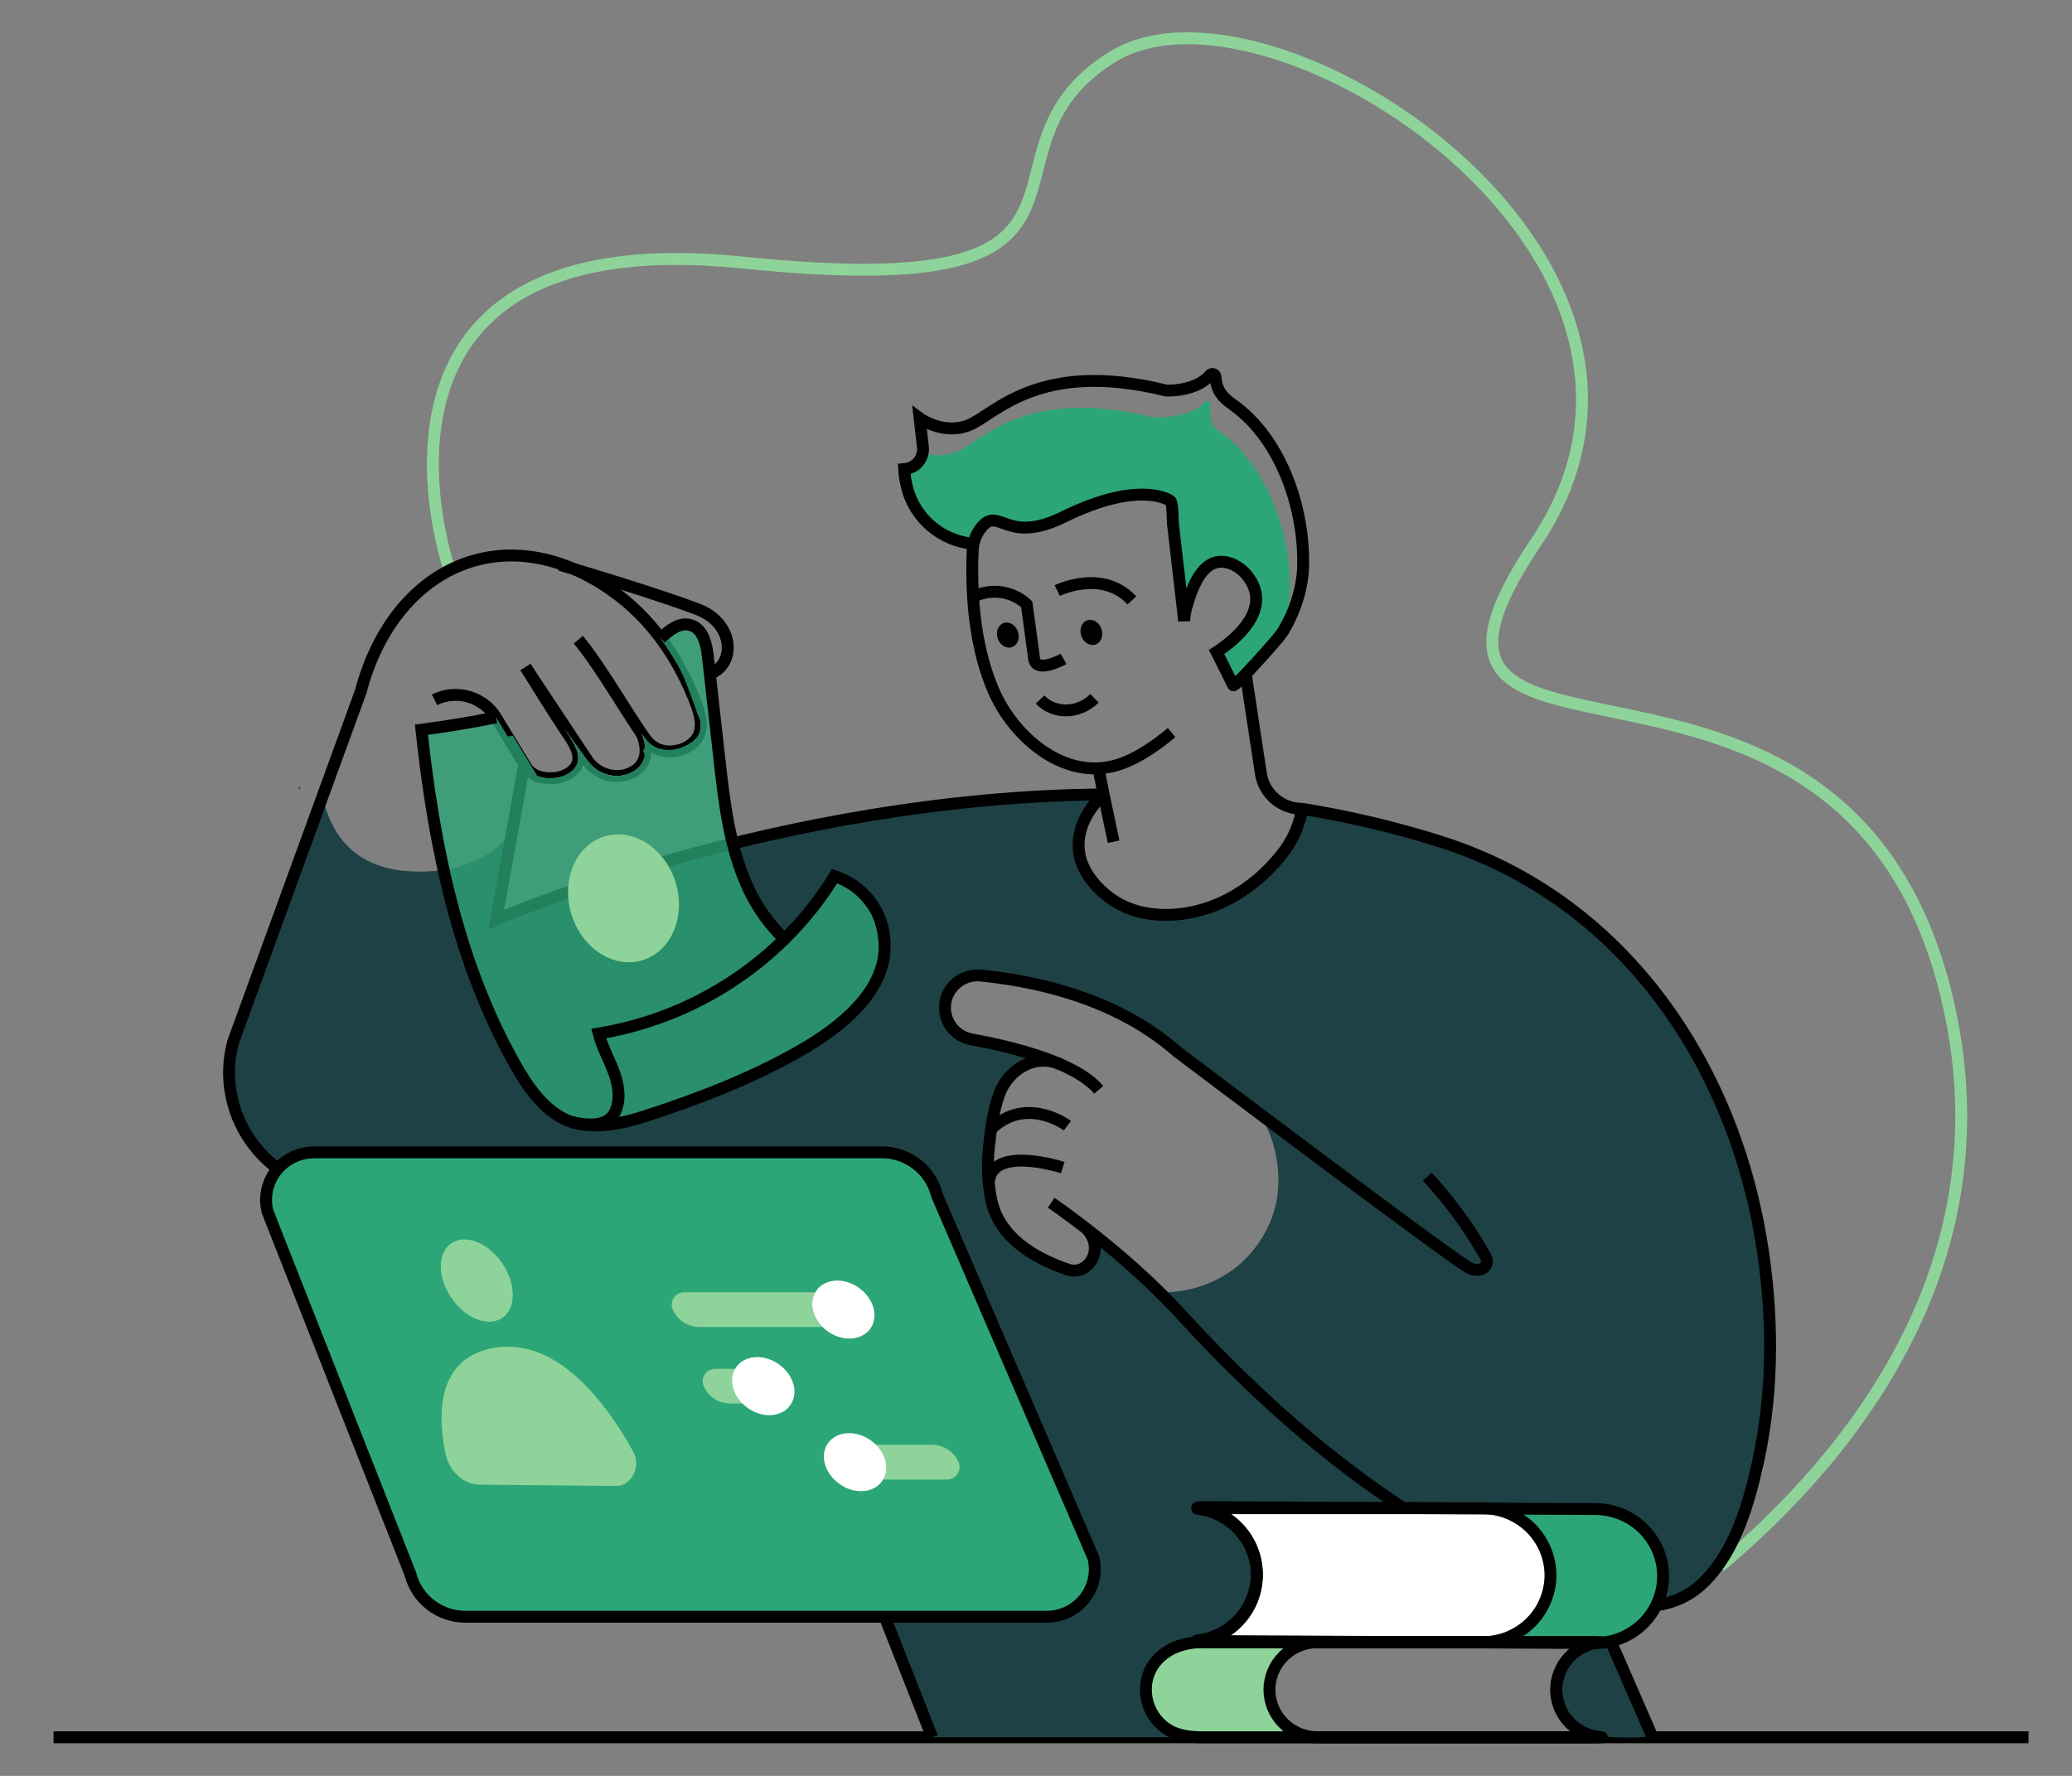 <svg width="203" height="174" viewBox="0 0 203 174" fill="none" xmlns="http://www.w3.org/2000/svg">
<rect x="0" y="0" width="203" height="174" fill="#808080" stroke="none"/>
<path d="M198.741 170.218H5.249" stroke="black" stroke-width="1.165" stroke-miterlimit="10"/>
<path d="M43.947 55.508C43.947 55.508 32.374 21.582 72.741 25.723C113.108 29.863 93.821 14.847 109.075 5.528C124.328 -3.79 169.272 25.201 150.469 53.163C131.666 81.125 180.518 55.546 190.709 97.596C196.998 123.545 181.396 142.645 168.524 153.471" stroke="#8ED49A" stroke-width="1.165" stroke-miterlimit="10"/>
<path d="M172.461 121.051C169.427 103.647 158.686 88.073 141.235 82.498C136.771 81.081 132.206 79.995 127.579 79.25V79.274C127.338 80.719 126.766 82.09 125.908 83.282C124.09 85.751 121.583 87.779 118.68 88.835C115.718 89.921 112.048 90.062 109.298 88.354C107.643 87.327 106.037 85.519 105.747 83.568C105.415 81.37 106.546 79.289 108.137 77.836C94.653 77.945 81.968 80.143 71.804 82.645C72.156 84.107 72.644 85.533 73.261 86.905C74.125 88.819 75.346 90.553 76.86 92.017C78.748 90.164 80.402 88.09 81.784 85.84C83.105 86.269 84.271 87.073 85.135 88.153C85.999 89.233 86.524 90.54 86.644 91.913V91.983C87.178 96.969 82.332 100.716 78.26 103.021C73.556 105.7 68.312 107.707 63.161 109.374C61.037 110.064 58.276 110.652 56.034 109.932C55.792 109.856 55.557 109.763 55.329 109.653C53.093 108.567 51.596 106.29 50.429 104.209C47.103 98.299 44.94 91.855 43.474 85.242C33.299 86.531 32.133 79.704 31.529 78.03L22.824 102.139C22.368 103.872 22.318 105.685 22.68 107.44C23.041 109.195 23.804 110.845 24.91 112.262C26.016 113.679 27.434 114.826 29.058 115.615C30.681 116.404 32.465 116.813 34.273 116.812H70.309L86.679 158.41L91.318 170.217H117.818C115.668 170.217 114.492 169.697 113.639 168.849C112.757 167.976 112.261 166.792 112.259 165.556C112.259 163 114.376 160.904 117.818 160.904H118.061C117.801 160.904 117.552 160.881 117.292 160.858C117.453 160.84 117.613 160.814 117.771 160.779C117.601 160.775 117.431 160.762 117.261 160.74C118.814 160.559 120.253 159.843 121.326 158.717C122.399 157.591 123.039 156.127 123.133 154.581C123.137 154.5 123.137 154.42 123.133 154.34V154.216C123.096 152.631 122.484 151.113 121.41 149.938C120.336 148.762 118.871 148.009 117.283 147.816C117.464 147.801 117.636 147.786 117.81 147.786C117.653 147.748 117.479 147.724 117.315 147.701C117.573 147.677 117.833 147.66 118.083 147.66L137.471 147.763L141.037 147.778H145.271C145.466 147.778 145.664 147.778 145.851 147.801L152.14 147.833L156.34 147.856C158.096 147.871 159.775 148.574 161.009 149.811C162.243 151.049 162.932 152.72 162.926 154.459C162.923 155.443 162.693 156.413 162.253 157.294C164.055 157.066 165.727 156.24 166.995 154.951C170.02 151.89 171.323 147.309 172.224 143.236C173.817 135.982 173.723 128.337 172.461 121.051ZM123.477 121.541C119.824 127.111 113.604 126.61 113.604 126.61C113.604 126.61 113.088 127.108 111.885 124.987C110.681 122.865 107.251 121.415 107.251 121.415C106.978 123.545 106.413 126.782 100.802 122.586C95.19 118.39 96.882 112.273 97.362 109.042C97.841 105.811 99.752 104.74 99.752 104.74L102.01 103.56C102.01 103.56 95.481 101.896 95.167 101.834C94.853 101.772 89.037 96.948 94.939 95.674C100.84 94.401 110.04 99.466 111.818 100.467C113.596 101.468 123.986 110.175 123.986 110.175C123.986 110.175 127.149 115.979 123.477 121.541Z" fill="#1E4145"/>
<path d="M43.466 85.247C43.466 85.247 48.387 84.655 50.229 81.175L48.623 90.102C48.623 90.102 68.2 83.499 71.791 82.647C71.791 82.647 72.947 90.035 77.552 92.019L82.304 86.033C82.304 86.033 88.261 87.524 86.632 95.567C85.002 103.61 62.462 110.332 58.64 110.176C54.817 110.021 50.702 107.691 46.488 95.169L43.466 85.247Z" fill="#1E4145"/>
<path d="M51.483 65.361C52.73 67.372 53.983 69.378 55.277 71.359C56.075 72.58 57.528 74.32 55.982 75.596C55.479 75.978 54.872 76.201 54.239 76.235C53.246 76.322 52.203 76.086 51.599 75.24L48.589 70.299C47.989 69.313 47.036 68.587 45.921 68.266C44.806 67.945 43.609 68.052 42.569 68.565" stroke="black" stroke-width="1.165" stroke-miterlimit="10"/>
<path d="M62.867 71.871C63.653 73.724 63.12 74.919 62.2 75.519C60.695 76.497 58.681 76.028 57.614 74.601L51.493 65.372" stroke="black" stroke-width="1.165" stroke-miterlimit="10"/>
<path d="M56.664 62.678C58.891 65.361 61.701 70.345 63.255 72.426C64.81 74.507 67.213 73.253 67.213 73.253C69.166 72.211 68.835 70.484 67.981 68.386C65.878 63.236 62.877 59.811 59.53 57.566C49.156 50.613 38.514 55.742 35.347 67.743L22.824 102.139C22.368 103.872 22.318 105.686 22.68 107.441C23.041 109.196 23.804 110.845 24.91 112.262C26.016 113.679 27.434 114.826 29.058 115.615C30.681 116.404 32.465 116.814 34.273 116.813H70.309L91.325 170.219" stroke="black" stroke-width="1.165" stroke-miterlimit="10"/>
<path d="M69.531 66.024C72.111 65.138 71.993 61.062 68.331 59.686C64.287 58.165 57.107 56.014 55.303 55.477C55.292 55.468 55.278 55.463 55.264 55.462C55.137 55.423 55.049 55.392 54.98 55.377L54.879 55.345" stroke="black" stroke-width="1.165" stroke-miterlimit="10"/>
<path d="M107.649 106.784C105.392 104.096 99.213 102.573 95.18 101.836C94.502 101.71 93.884 101.369 93.418 100.865C92.953 100.36 92.666 99.72 92.6 99.04C92.553 98.581 92.607 98.117 92.757 97.681C92.997 97.01 93.458 96.44 94.065 96.059C94.672 95.68 95.39 95.512 96.104 95.585C102.984 96.275 110.079 98.42 115.327 103.04C115.327 103.04 140.767 122.273 143.804 124.146C145.058 124.9 146.227 124.009 145.378 122.825L145.112 122.373C143.616 119.831 141.847 117.457 139.834 115.293" stroke="black" stroke-width="1.165" stroke-miterlimit="10"/>
<path d="M108.12 77.835C76.125 78.099 48.623 90.099 48.623 90.099L51.369 74.853" stroke="black" stroke-width="1.165" stroke-miterlimit="10"/>
<path d="M157.813 160.812C157.813 160.812 154.328 160.03 153.402 162.795C152.475 165.56 151.507 169.958 158.17 170.218C164.833 170.478 160.92 169.181 160.535 167.044C160.15 164.908 157.813 160.812 157.813 160.812Z" fill="#1E4145"/>
<path d="M104.575 110.292C104.575 110.292 100.815 107.467 97.429 110.33C97.286 110.455 97.162 110.598 97.059 110.756" stroke="black" stroke-width="1.165" stroke-miterlimit="10"/>
<g opacity="0.77">
<path d="M57.601 74.59C58.676 76.019 60.688 76.486 62.187 75.506C63.096 74.909 63.63 73.721 62.862 71.885C63.002 72.087 63.129 72.266 63.253 72.43C64.806 74.52 67.211 73.261 67.211 73.261C69.163 72.219 68.835 70.492 67.981 68.392C67.146 66.312 66.05 64.344 64.72 62.534C65.59 61.727 66.624 60.911 67.715 61.269C68.891 61.657 69.219 63.118 69.353 64.336C69.415 64.903 69.477 65.463 69.54 66.03L70.481 74.371C70.795 77.14 71.109 79.949 71.791 82.652C72.143 84.113 72.631 85.539 73.248 86.912C74.112 88.825 75.333 90.56 76.847 92.024C78.736 90.171 80.389 88.096 81.771 85.847C83.093 86.275 84.258 87.08 85.122 88.159C85.987 89.239 86.511 90.547 86.632 91.919V91.99C87.165 96.976 82.319 100.723 78.247 103.027C73.543 105.707 68.299 107.713 63.148 109.381C61.024 110.071 58.263 110.659 56.021 109.939C55.78 109.863 55.544 109.769 55.316 109.66C53.08 108.574 51.584 106.297 50.416 104.216C44.827 94.258 42.505 82.824 41.281 71.501C43.728 71.167 46.166 70.794 48.574 70.281C48.574 70.281 48.574 70.298 48.589 70.305L51.364 74.865L51.592 75.244C52.194 76.096 53.237 76.324 54.232 76.239C54.865 76.208 55.473 75.984 55.974 75.6C57.517 74.322 56.068 72.588 55.269 71.367" fill="white"/>
<path d="M57.601 74.59C58.676 76.019 60.688 76.486 62.187 75.506C63.096 74.909 63.63 73.721 62.862 71.885C63.002 72.087 63.129 72.266 63.253 72.43C64.806 74.52 67.211 73.261 67.211 73.261C69.163 72.219 68.835 70.492 67.981 68.392C67.146 66.312 66.05 64.344 64.72 62.534C65.59 61.727 66.624 60.911 67.715 61.269C68.891 61.657 69.219 63.118 69.353 64.336C69.415 64.903 69.477 65.463 69.54 66.03L70.481 74.371C70.795 77.14 71.109 79.949 71.791 82.652C72.143 84.113 72.631 85.539 73.248 86.912C74.112 88.825 75.333 90.56 76.847 92.024C78.736 90.171 80.389 88.096 81.771 85.847C83.093 86.275 84.258 87.08 85.122 88.159C85.987 89.239 86.511 90.547 86.632 91.919V91.99C87.165 96.976 82.319 100.723 78.247 103.027C73.543 105.707 68.299 107.713 63.148 109.381C61.024 110.071 58.263 110.659 56.021 109.939C55.78 109.863 55.544 109.769 55.316 109.66C53.08 108.574 51.584 106.297 50.416 104.216C44.827 94.258 42.505 82.824 41.281 71.501C43.728 71.167 46.166 70.794 48.574 70.281C48.574 70.281 48.574 70.298 48.589 70.305L51.364 74.865L51.592 75.244C52.194 76.096 53.237 76.324 54.232 76.239C54.865 76.208 55.473 75.984 55.974 75.6C57.517 74.322 56.068 72.588 55.269 71.367" fill="#2CA677"/>
<path d="M58.261 75.265C59.214 76.543 60.841 76.381 62.187 75.505C63 74.973 63.666 75.129 62.98 73.486C63.107 73.665 63.125 73.06 63.236 73.195C64.623 75.06 63.254 72.423 63.254 72.423C65.189 74.845 69.4 72.564 68.628 70.692C67.811 68.675 66.951 65.693 65.861 64.202C66.721 63.397 66.556 63.516 67.65 64.157C67.944 64.344 68.19 64.597 68.369 64.894C68.548 65.192 68.654 65.526 68.68 65.872C68.768 66.683 68.856 67.461 68.944 68.253L69.783 75.708C70.064 78.185 70.344 80.688 70.952 83.099C71.267 84.403 71.703 85.675 72.255 86.899C73.025 88.584 75.497 91.389 76.847 92.673C78.527 91.022 80.539 87.987 81.771 85.97C84.136 86.69 84.032 88.931 84.2 91.378V91.442C84.677 95.891 80.352 99.233 76.727 101.293C72.526 103.685 67.846 105.474 63.247 106.965C61.351 107.583 58.887 108.115 56.886 107.463C56.67 107.396 56.459 107.313 56.256 107.214C54.261 106.243 52.923 104.213 51.88 102.354C47.316 94.232 45.199 85.011 44.033 75.767C43.948 75.076 44.137 74.378 44.56 73.822C44.984 73.266 45.609 72.894 46.304 72.785C47.613 72.573 48.918 72.359 50.214 72.074L50.251 72.091L52.728 76.162C53.267 76.918 53.355 76.326 54.243 76.249C54.804 76.2 55.892 76.091 56.327 75.731C57.705 74.594 56.926 74.123 56.213 73.035" fill="#2CA677"/>
</g>
<path d="M104.121 114.403C104.121 114.403 96.981 112.077 96.874 115.988" stroke="black" stroke-width="1.165" stroke-miterlimit="10"/>
<path opacity="0.54" d="M40.211 154.24L26.208 118.7C26.035 118.012 26.022 117.294 26.17 116.601C26.319 115.907 26.625 115.257 27.065 114.698C27.506 114.139 28.069 113.687 28.712 113.376C29.355 113.066 30.061 112.904 30.777 112.904H86.395C87.644 112.904 88.856 113.32 89.837 114.086C90.818 114.852 91.51 115.923 91.802 117.126L107.131 152.658C107.297 153.343 107.303 154.057 107.151 154.745C106.998 155.434 106.69 156.079 106.249 156.632C105.809 157.186 105.247 157.633 104.607 157.941C103.967 158.249 103.265 158.409 102.554 158.409H45.605C44.365 158.41 43.161 158 42.184 157.244C41.206 156.489 40.512 155.432 40.211 154.24Z" fill="white"/>
<path d="M106.445 120.399C106.445 120.399 107.604 121.451 107.163 122.955C106.837 124.069 105.719 124.772 104.611 124.391C101.086 123.183 97.91 121.132 97.136 117.645C96.77 115.88 96.691 114.068 96.902 112.278C97.072 110.618 97.319 108.827 97.882 107.249C98.742 104.825 101.376 103.136 103.932 104.303" stroke="black" stroke-width="1.165" stroke-miterlimit="10"/>
<path d="M40.211 154.24L26.208 118.7C26.035 118.012 26.022 117.294 26.17 116.601C26.319 115.907 26.625 115.257 27.065 114.698C27.506 114.139 28.069 113.687 28.712 113.376C29.355 113.066 30.061 112.904 30.777 112.904H86.395C87.644 112.904 88.856 113.32 89.837 114.086C90.818 114.852 91.51 115.923 91.802 117.126L107.131 152.658C107.297 153.343 107.303 154.057 107.151 154.745C106.998 155.434 106.69 156.079 106.249 156.632C105.809 157.186 105.247 157.633 104.607 157.941C103.967 158.249 103.265 158.409 102.554 158.409H45.605C44.365 158.41 43.161 158 42.184 157.244C41.206 156.489 40.512 155.432 40.211 154.24Z" fill="#2CA677"/>
<path d="M40.211 154.24L26.208 118.7C26.035 118.012 26.022 117.294 26.17 116.601C26.319 115.907 26.625 115.257 27.065 114.698C27.506 114.139 28.069 113.687 28.712 113.376C29.355 113.066 30.061 112.904 30.777 112.904H86.395C87.644 112.904 88.856 113.32 89.837 114.086C90.818 114.852 91.51 115.923 91.802 117.126L107.131 152.658C107.297 153.343 107.303 154.057 107.151 154.745C106.998 155.434 106.69 156.079 106.249 156.632C105.809 157.186 105.247 157.633 104.607 157.941C103.967 158.249 103.265 158.409 102.554 158.409H45.605C44.365 158.41 43.161 158 42.184 157.244C41.206 156.489 40.512 155.432 40.211 154.24Z" stroke="black" stroke-width="1.165" stroke-linecap="square" stroke-linejoin="round"/>
<path d="M42.26 152.809L29.341 120.007C29.181 119.373 29.169 118.711 29.307 118.071C29.444 117.431 29.726 116.831 30.133 116.316C30.539 115.8 31.059 115.383 31.652 115.097C32.245 114.81 32.897 114.661 33.557 114.661H84.867C86.019 114.661 87.137 115.045 88.042 115.751C88.947 116.457 89.585 117.445 89.855 118.555L103.999 151.337C104.151 151.969 104.157 152.628 104.016 153.263C103.875 153.898 103.591 154.493 103.184 155.004C102.778 155.515 102.26 155.927 101.669 156.211C101.078 156.495 100.431 156.643 99.774 156.643H47.234C46.093 156.644 44.983 156.267 44.082 155.572C43.181 154.878 42.54 153.905 42.26 152.809Z" fill="#2CA677"/>
<path d="M152.071 147.663L161.909 170.217" stroke="black" stroke-width="1.165" stroke-miterlimit="10"/>
<path d="M107.234 68.422C105.639 69.983 103.257 69.981 101.9 68.537" stroke="black" stroke-width="1.165" stroke-miterlimit="10"/>
<path d="M64.72 62.529C65.59 61.721 66.625 60.906 67.715 61.263C68.891 61.651 69.219 63.112 69.353 64.331C69.73 67.679 70.106 71.023 70.481 74.365C70.959 78.625 71.462 82.987 73.248 86.902C74.112 88.815 75.334 90.549 76.847 92.014" stroke="black" stroke-width="1.165" stroke-miterlimit="10"/>
<path d="M86.632 91.987V91.917C86.512 90.544 85.987 89.237 85.123 88.157C84.258 87.078 83.093 86.273 81.771 85.845C80.389 88.094 78.736 90.168 76.848 92.022C71.897 96.898 65.537 100.128 58.651 101.264C58.982 102.569 59.663 103.758 60.134 105.014C60.605 106.271 60.839 107.726 60.267 108.938C59.545 110.484 57.472 110.282 56.032 109.939C56.017 109.939 56.008 109.939 55.993 109.939" stroke="black" stroke-width="1.165" stroke-miterlimit="10"/>
<path d="M48.578 70.279C46.17 70.793 43.732 71.165 41.286 71.5C42.509 82.823 44.822 94.256 50.421 104.214C51.588 106.295 53.084 108.572 55.32 109.658C55.548 109.768 55.784 109.861 56.026 109.937C58.268 110.668 61.028 110.069 63.152 109.379C68.312 107.709 73.547 105.705 78.251 103.025C82.312 100.719 87.158 96.974 86.636 91.988C86.585 91.439 86.472 90.897 86.298 90.373" stroke="black" stroke-width="1.165" stroke-miterlimit="10"/>
<path d="M88.842 47.693C89.202 49.183 90.026 50.524 91.197 51.526C92.367 52.528 93.826 53.141 95.367 53.278C95.495 52.663 95.772 52.088 96.175 51.603C97.895 49.595 98.628 53.363 104.13 50.658C111.753 46.901 114.647 49.056 114.647 49.056C114.901 49.243 114.862 50.973 114.905 51.288C115.12 53.084 115.314 54.871 115.527 56.664C115.656 57.759 115.782 58.845 115.903 59.932C116.007 59.747 116.121 59.568 116.247 59.397C116.941 56.962 118.182 54.087 120.856 55.325C121.398 55.586 121.869 55.971 122.232 56.447C124.006 58.756 122.662 60.986 120.807 62.637C120.342 63.149 119.822 63.609 119.257 64.01C119.562 64.637 120.809 67.122 120.809 67.131C120.938 67.382 125.296 62.496 125.62 61.964C126.105 60.659 126.366 59.283 126.39 57.893C126.461 52.178 124.113 45.527 119.442 42.249C118.283 41.437 118.653 40.655 118.582 39.552C118.577 39.492 118.554 39.436 118.515 39.389C118.477 39.343 118.426 39.309 118.368 39.292C118.31 39.275 118.248 39.276 118.191 39.295C118.133 39.314 118.083 39.349 118.046 39.397C116.582 41.066 112.957 40.9 112.957 40.9C100.376 37.778 96.147 43.32 93.608 44.308C92.572 44.697 91.432 44.716 90.383 44.362C90.322 44.706 90.166 45.026 89.934 45.289C89.702 45.552 89.401 45.747 89.065 45.853L89.13 46.43C89.185 46.871 89.083 47.318 88.842 47.693Z" fill="#2CA677"/>
<path d="M95.376 53.286C93.835 53.149 92.376 52.537 91.206 51.535C90.035 50.533 89.211 49.192 88.851 47.702C88.709 47.13 88.62 46.547 88.584 45.959L88.683 45.949C88.818 45.939 88.951 45.91 89.079 45.864C89.414 45.758 89.715 45.563 89.947 45.3C90.179 45.037 90.335 44.717 90.396 44.373C90.436 44.182 90.444 43.986 90.42 43.793L90.097 40.973C90.097 40.973 92.372 42.649 94.896 41.67C97.42 40.69 101.658 35.148 114.245 38.262C114.245 38.262 117.088 38.428 118.545 36.758C118.582 36.71 118.632 36.675 118.69 36.656C118.747 36.638 118.809 36.637 118.867 36.654C118.925 36.67 118.976 36.704 119.014 36.751C119.053 36.797 119.076 36.854 119.081 36.913C119.156 38.019 119.569 38.801 120.73 39.61C125.401 42.89 127.749 49.54 127.676 55.255C127.654 57.625 126.859 59.966 125.631 61.975C125.307 62.507 120.949 67.393 120.82 67.142C120.82 67.142 119.573 64.648 119.268 64.022L119.194 63.883L119.334 63.791C119.853 63.442 120.349 63.06 120.818 62.648C122.671 60.997 124.017 58.767 122.243 56.458C121.88 55.982 121.409 55.597 120.867 55.336C118.184 54.098 116.952 56.973 116.258 59.408C116.123 59.873 116.04 60.352 116.01 60.835C115.978 60.537 115.946 60.249 115.914 59.951C115.793 58.865 115.666 57.779 115.537 56.684C115.322 54.89 115.12 53.103 114.916 51.308C114.884 51.001 114.916 49.263 114.658 49.075C114.658 49.075 111.762 46.92 104.141 50.677C98.639 53.382 97.906 49.612 96.186 51.623C95.783 52.108 95.506 52.682 95.378 53.297C95.338 53.495 95.313 53.695 95.302 53.896C95.298 53.922 95.298 53.948 95.302 53.974C95.277 54.415 95.268 54.854 95.257 55.284C95.216 59.436 95.677 63.772 97.321 67.627C99.321 72.301 104.612 76.91 110.113 74.731C111.833 74.047 113.375 72.946 114.785 71.777" stroke="black" stroke-width="1.165" stroke-miterlimit="10"/>
<path d="M99.14 63.411C99.688 63.23 99.952 62.551 99.73 61.895C99.508 61.239 98.885 60.854 98.338 61.036C97.791 61.217 97.527 61.896 97.748 62.552C97.97 63.208 98.593 63.593 99.14 63.411Z" fill="black"/>
<path d="M107.326 63.152C107.873 62.971 108.137 62.292 107.916 61.636C107.694 60.98 107.071 60.596 106.524 60.777C105.977 60.958 105.713 61.637 105.934 62.293C106.156 62.949 106.779 63.334 107.326 63.152Z" fill="black"/>
<path d="M104.197 64.556C104.197 64.556 101.473 66.087 101.307 64.498C101.256 64.008 100.589 59.21 100.589 59.21C100.589 59.21 98.388 56.899 95.014 58.607" stroke="black" stroke-width="1.165" stroke-miterlimit="10"/>
<path d="M103.584 57.866C103.584 57.866 107.983 55.689 110.894 58.827" stroke="black" stroke-width="1.165" stroke-miterlimit="10"/>
<path d="M107.617 75.266L108.122 77.834C106.529 79.289 105.403 81.374 105.732 83.57C106.024 85.517 107.632 87.33 109.281 88.35C112.037 90.054 115.703 89.92 118.67 88.836C121.57 87.771 124.079 85.749 125.898 83.283C126.754 82.09 127.325 80.72 127.566 79.276V79.251" stroke="black" stroke-width="1.165" stroke-miterlimit="10"/>
<path d="M108.122 77.835L109.107 82.474" stroke="black" stroke-width="1.165" stroke-miterlimit="10"/>
<path d="M122.047 66.023L123.535 75.811C123.682 76.769 124.171 77.643 124.913 78.274C125.655 78.905 126.601 79.252 127.579 79.251C132.209 79.994 136.777 81.079 141.244 82.497C158.695 88.073 169.436 103.647 172.469 121.049C173.731 128.336 173.826 135.978 172.241 143.224C171.34 147.303 170.038 151.884 167.013 154.939C163.085 158.922 157.056 157.282 152.415 155.482C138.004 149.929 126.018 140.05 115.668 128.74C110.135 122.691 102.984 117.843 102.984 117.843" stroke="black" stroke-width="1.165" stroke-miterlimit="10"/>
<path d="M47.022 145.467C45.405 145.452 43.997 144.159 43.633 142.359C42.915 138.819 42.726 133.345 47.966 132.15C54.512 130.659 59.547 137.722 62.015 142.187C62.845 143.678 61.906 145.595 60.36 145.595L47.022 145.467Z" fill="#8ED49A"/>
<path d="M49.183 129.146C50.573 128.23 50.594 125.841 49.231 123.811C47.867 121.781 45.635 120.878 44.245 121.794C42.855 122.71 42.834 125.099 44.197 127.129C45.561 129.159 47.793 130.062 49.183 129.146Z" fill="#8ED49A"/>
<path d="M156.768 160.929C156.667 160.944 156.553 160.958 156.455 160.982H156.416L141.123 160.903L118.177 160.786C118.089 160.786 118.003 160.786 117.917 160.786C117.747 160.782 117.577 160.769 117.408 160.748C118.962 160.569 120.403 159.852 121.477 158.724C122.551 157.596 123.189 156.129 123.279 154.581C123.283 154.501 123.283 154.421 123.279 154.341V154.217C123.273 152.702 122.74 151.236 121.771 150.065C120.801 148.894 119.454 148.089 117.956 147.787C117.799 147.748 117.627 147.725 117.461 147.702C117.722 147.678 117.98 147.661 118.231 147.661L137.617 147.763L141.186 147.778L145.999 147.802C147.648 147.951 149.18 148.703 150.298 149.913C151.416 151.122 152.038 152.701 152.043 154.341C152.043 154.65 152.019 154.959 151.972 155.265C151.743 156.826 150.956 158.254 149.754 159.288C148.552 160.323 147.015 160.896 145.423 160.903H157.072C156.401 160.903 156.588 160.903 156.768 160.929Z" fill="white"/>
<path d="M125.749 168.849C126.186 169.284 126.706 169.629 127.278 169.864C127.85 170.099 128.464 170.219 129.084 170.216H117.822C115.673 170.216 114.499 169.697 113.643 168.849C112.764 167.974 112.268 166.791 112.265 165.556C112.265 163 114.38 160.904 117.822 160.904H129.084C128.154 160.903 127.245 161.175 126.471 161.686C125.698 162.197 125.095 162.924 124.739 163.775C124.383 164.626 124.29 165.562 124.472 166.466C124.653 167.369 125.102 168.198 125.76 168.849H125.749Z" fill="#8ED49A"/>
<path d="M162.941 154.458C162.938 155.442 162.707 156.412 162.266 157.293C161.951 157.959 161.518 158.564 160.989 159.08C160.116 159.937 159.019 160.537 157.822 160.812C157.328 160.924 156.823 160.982 156.317 160.982C156.42 160.959 156.532 160.944 156.631 160.929C156.45 160.912 156.263 160.905 156.936 160.905H145.286C146.879 160.899 148.417 160.326 149.62 159.291C150.822 158.256 151.61 156.827 151.839 155.265C151.886 154.959 151.91 154.65 151.91 154.341C151.905 152.701 151.282 151.122 150.164 149.912C149.046 148.703 147.513 147.95 145.864 147.802L152.152 147.834L156.353 147.857C158.109 147.872 159.787 148.574 161.022 149.811C162.256 151.048 162.946 152.719 162.941 154.458Z" fill="#2CA677"/>
<path d="M162.941 154.456C162.928 156.196 162.219 157.86 160.97 159.084C159.721 160.307 158.033 160.991 156.276 160.984L118.025 160.788C117.769 160.788 117.513 160.769 117.255 160.743C118.868 160.562 120.357 159.802 121.441 158.605C122.525 157.409 123.129 155.86 123.137 154.253C123.145 152.645 122.558 151.09 121.487 149.883C120.416 148.675 118.934 147.899 117.324 147.701C117.58 147.675 117.837 147.662 118.094 147.663L156.345 147.859C158.101 147.871 159.782 148.572 161.018 149.808C162.254 151.044 162.945 152.715 162.941 154.456Z" stroke="black" stroke-width="1.165" stroke-linecap="square" stroke-linejoin="round"/>
<path d="M151.905 154.339C151.902 156.079 151.203 157.746 149.961 158.977C148.719 160.207 147.035 160.9 145.279 160.903H118.063C117.806 160.902 117.549 160.887 117.294 160.861C118.905 160.671 120.39 159.903 121.468 158.701C122.545 157.499 123.14 155.947 123.14 154.34C123.14 152.732 122.545 151.18 121.468 149.979C120.39 148.777 118.905 148.008 117.294 147.819C117.55 147.795 117.808 147.778 118.063 147.778H145.279C147.035 147.782 148.717 148.475 149.959 149.704C151.2 150.933 151.9 152.6 151.905 154.339Z" stroke="black" stroke-width="1.165" stroke-linecap="square" stroke-linejoin="round"/>
<path d="M112.265 165.559C112.265 166.169 112.386 166.774 112.622 167.339C112.858 167.903 113.204 168.416 113.641 168.847C114.501 169.699 115.668 170.217 117.82 170.217H156.934C156.261 170.217 156.444 170.204 156.626 170.187C155.482 170.054 154.427 169.509 153.661 168.655C152.895 167.802 152.472 166.7 152.472 165.559C152.472 164.417 152.895 163.315 153.661 162.462C154.427 161.609 155.482 161.064 156.626 160.93C156.444 160.913 156.261 160.9 156.934 160.9H117.82C114.376 160.903 112.265 162.998 112.265 165.559Z" stroke="black" stroke-width="1.165" stroke-linecap="square" stroke-linejoin="round"/>
<path d="M124.369 165.559C124.372 166.793 124.869 167.976 125.75 168.849C126.631 169.722 127.825 170.214 129.071 170.217H156.081C156.261 170.217 156.444 170.204 156.627 170.187C155.482 170.054 154.427 169.509 153.661 168.655C152.896 167.802 152.473 166.7 152.473 165.559C152.473 164.417 152.896 163.315 153.661 162.462C154.427 161.609 155.482 161.064 156.627 160.93C156.444 160.913 156.261 160.9 156.081 160.9H129.071C127.825 160.904 126.631 161.396 125.75 162.268C124.869 163.141 124.373 164.324 124.369 165.559Z" stroke="black" stroke-width="1.165" stroke-linecap="square" stroke-linejoin="round"/>
<path d="M80.586 130.018H68.521C67.969 130.017 67.429 129.857 66.967 129.558C66.505 129.258 66.141 128.832 65.919 128.331C65.834 128.145 65.797 127.94 65.813 127.736C65.829 127.531 65.896 127.334 66.01 127.163C66.123 126.992 66.278 126.852 66.461 126.756C66.644 126.66 66.848 126.611 67.055 126.614H79.881C79.277 127.622 79.584 129.021 80.586 130.018Z" fill="#8ED49A"/>
<path d="M88.388 128.787C88.388 129.113 88.257 129.425 88.024 129.656C87.792 129.886 87.477 130.016 87.148 130.016H80.586C79.584 129.022 79.277 127.622 79.881 126.608H85.675C86.226 126.609 86.766 126.767 87.228 127.065C87.69 127.363 88.055 127.787 88.278 128.287C88.348 128.445 88.385 128.615 88.388 128.787Z" fill="#2CA677"/>
<path d="M85.37 130.018C85.336 130.083 85.296 130.145 85.251 130.204C84.391 131.369 82.523 131.482 81.072 130.429C80.9 130.304 80.738 130.167 80.586 130.018C79.584 129.024 79.277 127.624 79.881 126.61C79.915 126.545 79.954 126.483 79.999 126.425C80.859 125.252 82.719 125.147 84.17 126.191C84.345 126.32 84.509 126.463 84.662 126.617C85.656 127.607 85.965 128.998 85.37 130.018Z" fill="white"/>
<path d="M91.422 136.29C91.419 136.617 91.287 136.929 91.053 137.158C90.82 137.388 90.504 137.517 90.175 137.517H77.514C78.124 136.499 77.819 135.11 76.815 134.109H88.709C89.261 134.11 89.801 134.269 90.263 134.568C90.726 134.867 91.09 135.293 91.312 135.794C91.383 135.95 91.42 136.119 91.422 136.29Z" fill="#2CA677"/>
<path d="M77.514 137.518H71.556C71.005 137.518 70.465 137.36 70.003 137.062C69.54 136.764 69.176 136.339 68.953 135.839C68.882 135.683 68.845 135.514 68.843 135.343C68.843 135.182 68.875 135.022 68.937 134.873C68.999 134.724 69.09 134.589 69.205 134.475C69.32 134.361 69.457 134.271 69.607 134.209C69.757 134.147 69.919 134.116 70.081 134.116H76.815C77.819 135.111 78.131 136.5 77.514 137.518Z" fill="#8ED49A"/>
<path d="M77.514 137.518C77.486 137.585 77.449 137.648 77.404 137.706C76.544 138.877 74.682 138.984 73.233 137.938C73.058 137.809 72.893 137.666 72.739 137.512C71.743 136.517 71.438 135.129 72.034 134.104C72.068 134.039 72.108 133.976 72.152 133.917C73.012 132.752 74.88 132.639 76.329 133.693C76.502 133.817 76.664 133.955 76.815 134.104C77.819 135.112 78.131 136.5 77.514 137.518Z" fill="white"/>
<path d="M81.732 144.966H74.151C73.6 144.965 73.061 144.807 72.599 144.509C72.137 144.211 71.772 143.787 71.548 143.288C71.463 143.101 71.426 142.895 71.442 142.691C71.458 142.486 71.526 142.289 71.639 142.117C71.753 141.945 71.908 141.805 72.091 141.708C72.274 141.611 72.478 141.562 72.685 141.565H81.027C80.429 142.585 80.737 143.971 81.732 144.966Z" fill="#2CA677"/>
<path d="M94.017 143.748C94.015 144.072 93.884 144.382 93.652 144.611C93.419 144.839 93.106 144.967 92.778 144.967H81.732C80.737 143.972 80.429 142.583 81.027 141.559H91.304C91.856 141.559 92.396 141.718 92.858 142.017C93.321 142.316 93.685 142.743 93.907 143.243C93.978 143.403 94.015 143.574 94.017 143.748Z" fill="#8ED49A"/>
<path d="M86.516 144.966C86.481 145.032 86.442 145.095 86.397 145.154C85.537 146.325 83.678 146.432 82.227 145.386C82.052 145.256 81.888 145.114 81.734 144.96C80.739 143.965 80.431 142.577 81.029 141.552C81.062 141.486 81.101 141.424 81.145 141.365C82.005 140.2 83.874 140.099 85.325 141.141C85.497 141.265 85.66 141.403 85.811 141.552C86.812 142.56 87.118 143.957 86.516 144.966Z" fill="white"/>
<path d="M29.244 77.061L29.433 77.115L29.362 77.388C29.317 77.281 29.278 77.172 29.244 77.061Z" fill="#1E4145"/>
<path d="M62.889 94.101C65.719 93.278 67.206 89.887 66.211 86.526C65.215 83.166 62.114 81.109 59.284 81.933C56.454 82.756 54.967 86.147 55.962 89.507C56.958 92.867 60.059 94.924 62.889 94.101Z" fill="#8ED49A"/>
</svg>
